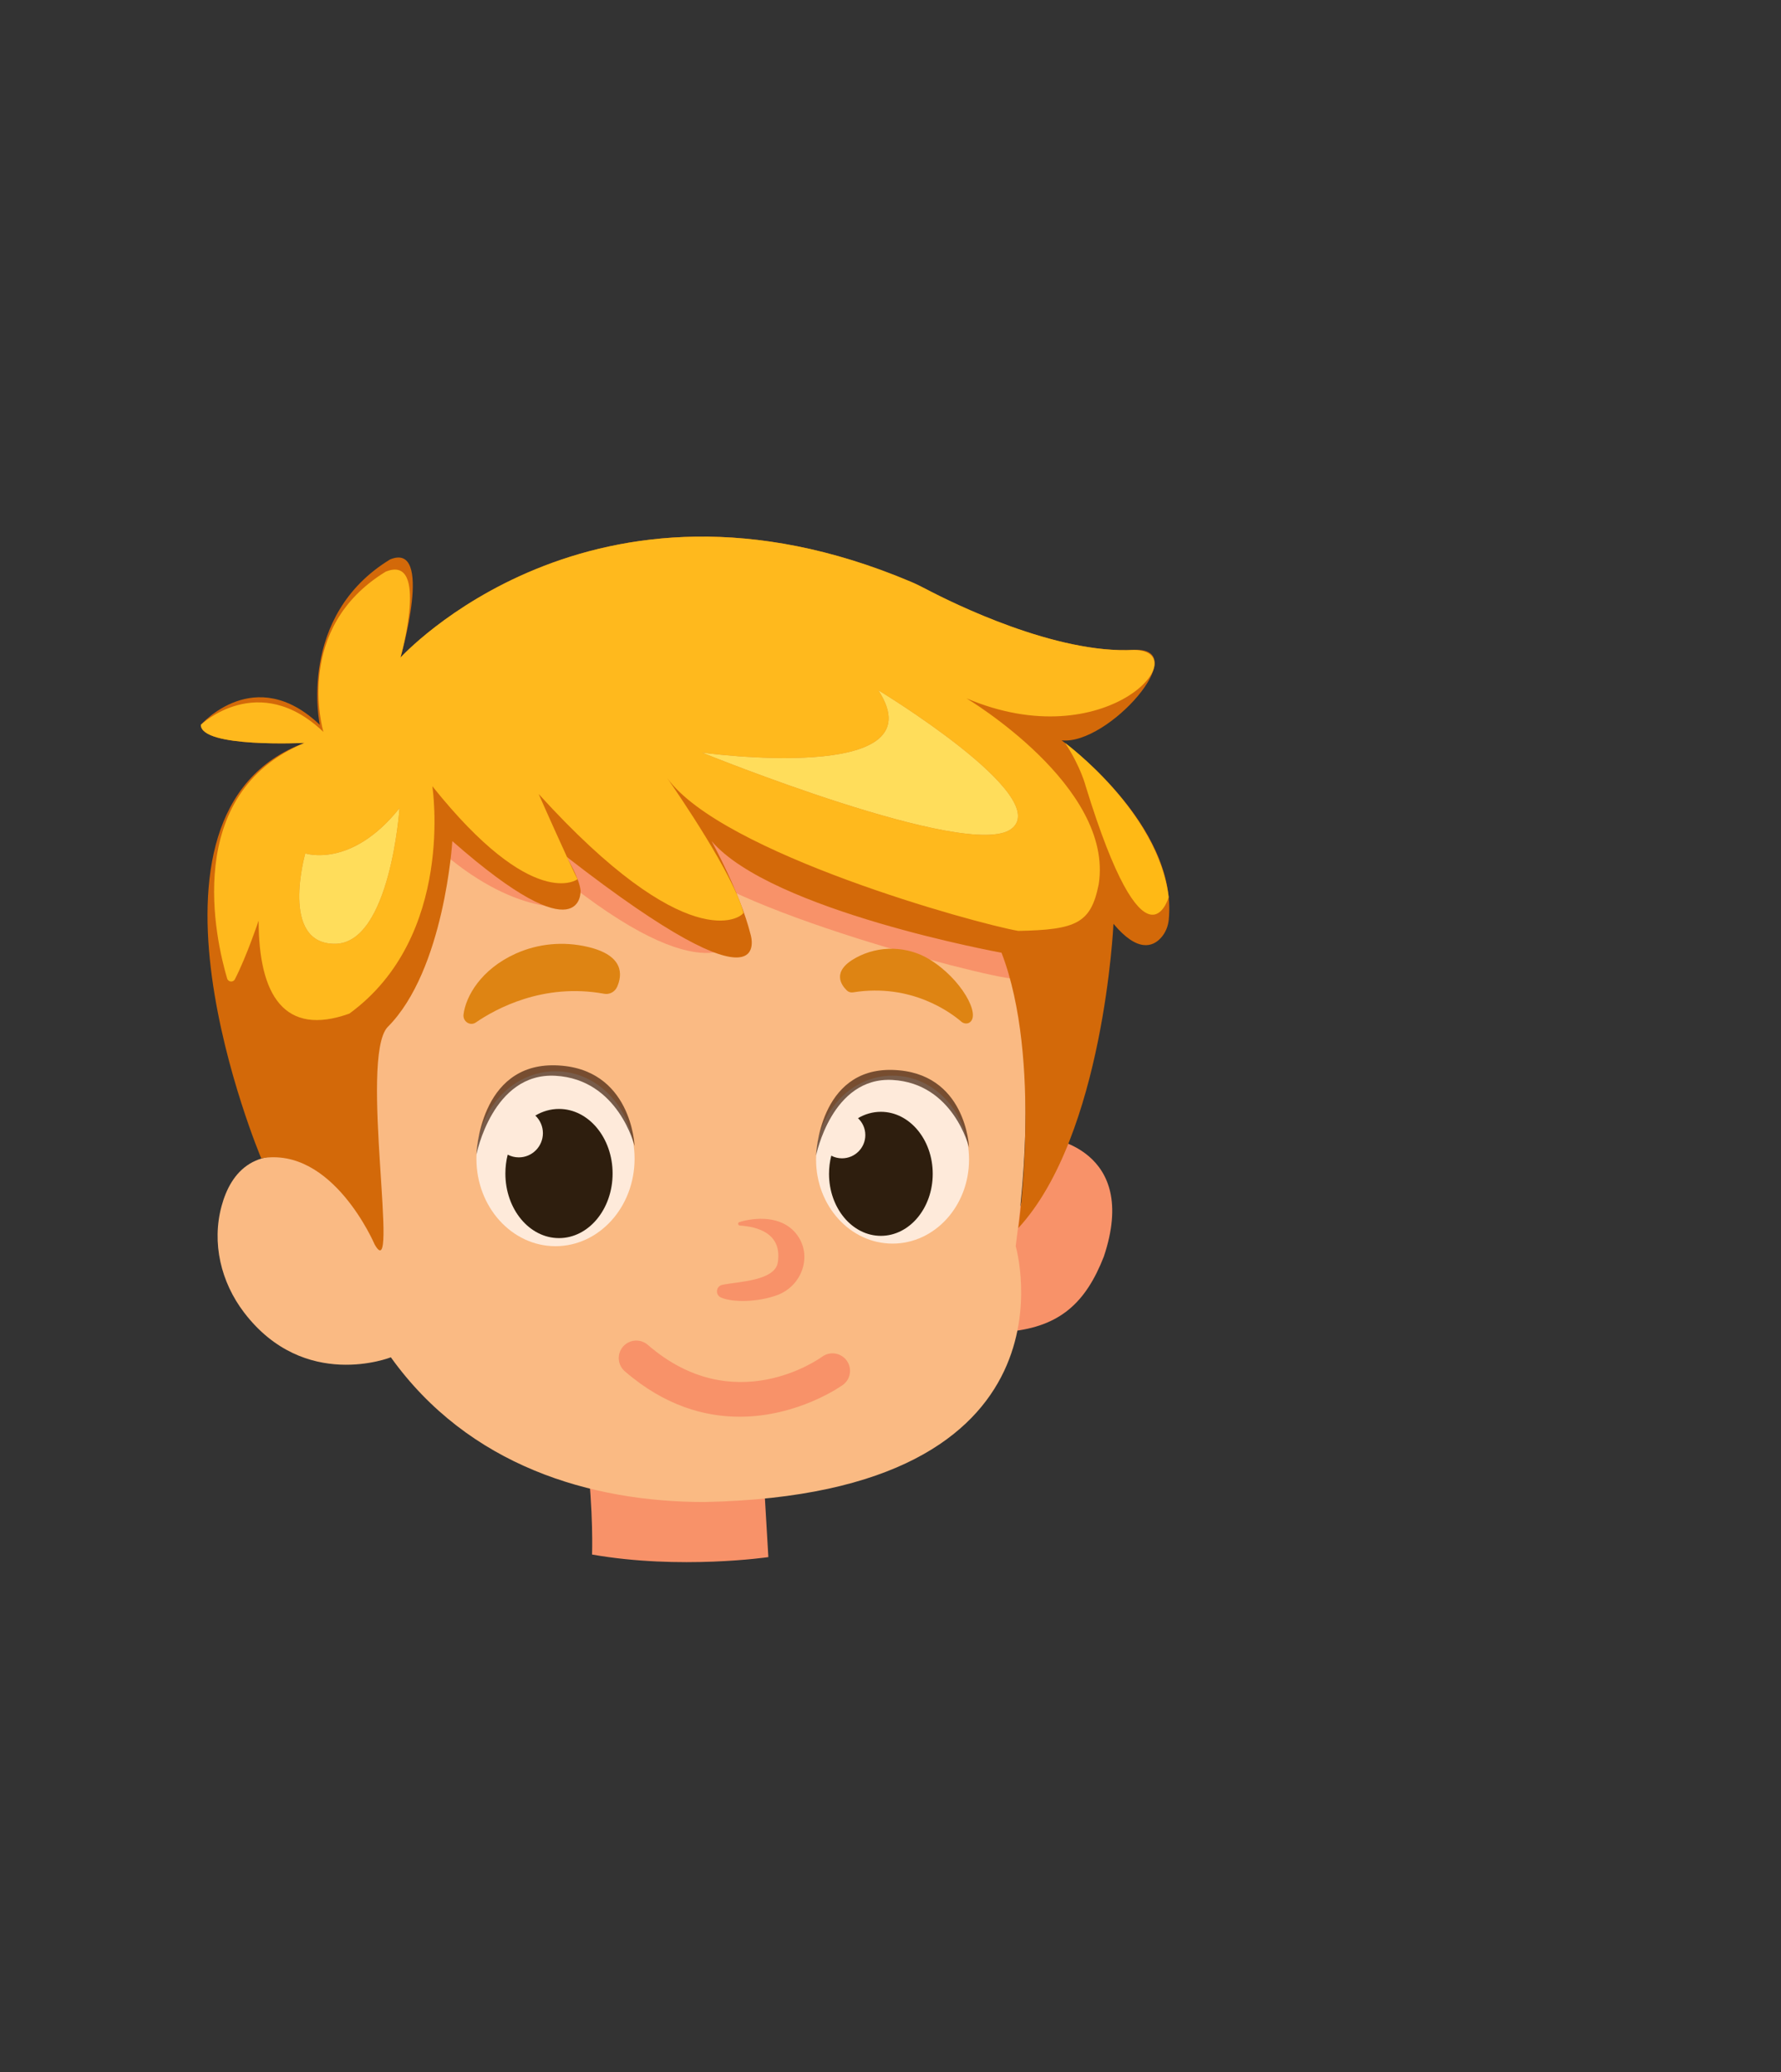 <?xml version="1.0" encoding="UTF-8"?>
<svg id="headboy1" xmlns="http://www.w3.org/2000/svg" viewBox="0 0 1120.212 1303.217">
  <rect x="0" y="0" width="1120.212" height="1303.217" fill="#333333" stroke="none"/>
  <g id="lightboy2">
    <path d="M658.425,715.439s58.707,6.501,35.877,74.756c-11.415,29.252-27.723,43.879-58.707,47.129-30.984,3.25,22.831-121.885,22.831-121.885Z" style="fill: #f89269;"/>
    <path d="M480.672,934.833l2.612,44.395s-55.446,8.126-110.892-1.625c0,0,.981-26.537-3.262-61.755l111.541,18.985Z" style="fill: #f89269;"/>
    <path d="M625.979,576.729s32.445,60.704,12.876,206.966c0,0,45.661,156.013-195.691,160.889-71.753,0-148.399-22.752-197.322-91.008,0,0-54.305,21.647-92.323-28.167-14.597-19.127-20.447-43.755-14.154-66.952,5.719-21.081,21.066-40.851,60.816-26.766l40.769-235.645,238.091-55.255,146.938,135.938Z" style="fill: #faba83;"/>
    <path d="M637.782,614.853c6.589,5.874-177.196-39.682-211.74-76.147l39.954,49.973s-16.308,39.003-107.63-32.503c0,0,4.892,6.501,3.262,11.376-1.631,4.875-39.138,8.126-86.43-34.128l-34.246-37.378,238.091-55.255,146.938,135.938" style="fill: #f89269;"/>
    <ellipse cx="561.395" cy="729.253" rx="48.107" ry="52.817" style="fill: #fff; opacity: .7;"/>
    <path d="M609.502,721.605s-1.631-47.464-48.107-48.754c-46.477-1.291-48.107,53.916-48.107,53.916,0,0,9.785-49.758,48.107-47.607,38.323,2.151,48.107,42.445,48.107,42.445Z" style="fill: #3f200e; opacity: .7;"/>
    <path d="M529.595,728.44c8.106,0,14.677-6.548,14.677-14.626,0-4.19-1.777-7.958-4.61-10.624,4.342-2.559,9.227-4.002,14.395-4.002,18.013,0,32.615,17.462,32.615,39.003,0,21.541-14.602,39.003-32.615,39.003s-32.615-17.462-32.615-39.003c0-3.964.498-7.787,1.417-11.392,2.019,1.042,4.306,1.641,6.737,1.641Z" style="fill: #2e1e0e;"/>
    <ellipse cx="349.396" cy="728.693" rx="49.738" ry="55.002" style="fill: #fff; opacity: .7;"/>
    <path d="M399.134,720.729s-1.686-49.427-49.738-50.771c-48.052-1.344-49.738,56.146-49.738,56.146,0,0,10.116-51.816,49.738-49.576,39.622,2.24,49.738,44.2,49.738,44.2Z" style="fill: #3f200e; opacity: .7;"/>
    <path d="M326.303,727.847c8.381,0,15.174-6.819,15.174-15.231,0-4.363-1.838-8.287-4.766-11.064,4.489-2.665,9.539-4.168,14.882-4.168,18.623,0,33.721,18.185,33.721,40.617,0,22.432-15.097,40.617-33.721,40.617-18.623,0-33.721-18.185-33.721-40.617,0-4.128.515-8.11,1.465-11.863,2.087,1.085,4.452,1.709,6.965,1.709Z" style="fill: #2e1e0e;"/>
    <path d="M604.67,642.507c-6.318-5.45-31.321-24.363-68.11-18.434-1.409.227-2.851-.179-3.879-1.167-3.559-3.421-9.864-12.076,5.627-20.568,14.502-7.95,32.387-7.569,46.48,1.08,19.728,12.106,32.305,34.741,25.077,39.587-1.594,1.069-3.743.755-5.195-.498Z" style="fill: #de8413;"/>
    <path d="M299.279,643.011c12.343-8.486,42.386-25.081,80.744-18.052,3.367.617,6.746-1.177,8.179-4.45,3.167-7.237,4.608-19.692-18.772-25.095-15.056-3.48-30.876-2.097-45.049,4.292-21.817,9.835-31.44,26.868-32.832,38.258-.543,4.444,4.173,7.493,7.731,5.047Z" style="fill: #de8413;"/>
    <path d="M465.372,770.736c-1.273-.078-1.514-1.855-.294-2.223,9.598-2.894,26.579-4.447,35.966,7.695,10.297,13.319,3.468,32.637-12.403,38.34-12.507,4.494-27.854,4.552-35.08,1.47-3.864-1.648-3.324-7.175.792-8.02,10.106-2.075,33.057-2.456,34.877-14.115,2.862-18.337-12.922-22.478-23.858-23.147Z" style="fill: #f89269;"/>
    <path d="M465.214,890.944c-21.893,0-47.152-6.855-72.236-28.592-4.599-3.985-5.086-10.933-1.085-15.518,3.997-4.583,10.969-5.068,15.571-1.081,54.04,46.832,107.391,9.082,109.635,7.453,4.911-3.57,11.815-2.513,15.413,2.37,3.596,4.886,2.567,11.74-2.323,15.342-.433.319-27.862,20.025-64.976,20.025Z" style="fill: #f89269;"/>
    <path d="M235.579,782.476s-26.302-61.755-71.274-54.036c0,0-91.802-217.362,27.243-261.241,0,0-65.23,3.25-65.23-11.376,0,0,33.862-39.003,74.823,0,0,0-14.485-68.256,44.222-104.009,27.723-11.376,6.523,61.755,6.523,61.755,0,0,120.133-132.488,320.711-47.845,3.33,1.405,6.577,2.992,9.775,4.674,17.18,9.036,81.937,41.09,131.018,38.295,37.507-1.625-16.308,60.13-45.661,56.88,0,0,73.053,52.665,67.414,112.627-.402,4.274-2.048,8.399-4.938,11.582-5.016,5.523-14.572,9.459-29.86-8.824,0,0-6.064,133.028-59.858,191.36,0,0,15.252-106.231-10.552-173.173,0,0-144.85-26.313-182.357-70.192,0,0,17.938,32.503,24.461,58.505,0,0,17.938,55.255-115.784-48.754,0,0,8.058,13.28,8.921,21.266,0,0,2.494,42.114-80.675-31.017,0,0-4.892,81.257-40.769,117.01-17.938,19.502,8.154,165.764-8.154,136.512Z" style="fill: #d36909;"/>
    <path d="M191.538,467.201c-77.263,32.021-55.801,124.091-48.668,148.168.675,2.281,3.802,2.567,4.885.448,7.358-14.299,14.921-36.889,14.921-36.889,0,47.135,16.311,73.127,57.068,58.501,66.859-48.744,52.183-143.014,52.183-143.014,63.609,79.645,91.326,58.501,91.326,58.501-6.418-12.792-23.915-52.35-24.446-53.592,92.941,102.357,127.198,78.097,128.813,74.736-5.907-23.568-41.289-75.163-47.87-84.635,34.298,47.237,193.3,91.194,220.731,96.001,36.649-.713,45.663-4.868,50.568-29.251,9.77-61.76-83.17-117.002-83.17-117.002,88.055,37.378,145.124-29.251,105.511-30.473-49.076,2.791-113.83-29.271-131.02-38.295-3.189-1.691-6.439-3.279-9.77-4.685-200.577-84.635-320.723,47.848-320.723,47.848,0,0,18.437-65.406-9.3-54.04-57.968,35.321-39.612,99.138-39.163,100.748-40.962-38.967-77.099-4.461-77.099-4.461,0,14.646,65.224,11.387,65.224,11.387ZM441.539,473.291s150.029,20.655,110.887-39.232c0,0,110.376,66.894,83.722,87.202-26.654,20.288-194.609-47.97-194.609-47.97ZM192.029,536.681s28.821,9.737,59.255-28.456c0,0-5.784,85.328-40.675,85.328-34.891,0-18.58-56.872-18.58-56.872Z" style="fill: #ffb91d;"/>
    <path d="M735.081,564.159s-14.688,52.146-52.195-69.739c0,0-3.015-12.07-12.923-27.162,0,0,58.606,43.129,65.118,96.901Z" style="fill: #ffb915;"/>
    <path d="M441.539,473.291s167.955,68.258,194.609,47.97c26.654-20.308-83.722-87.202-83.722-87.202,39.143,59.886-110.887,39.232-110.887,39.232Z" style="fill: #ffdd5b;"/>
    <path d="M210.609,593.553c34.891,0,40.675-85.328,40.675-85.328-30.435,38.193-59.255,28.456-59.255,28.456,0,0-16.311,56.872,18.58,56.872Z" style="fill: #ffdd5b;"/>
  </g>
</svg>